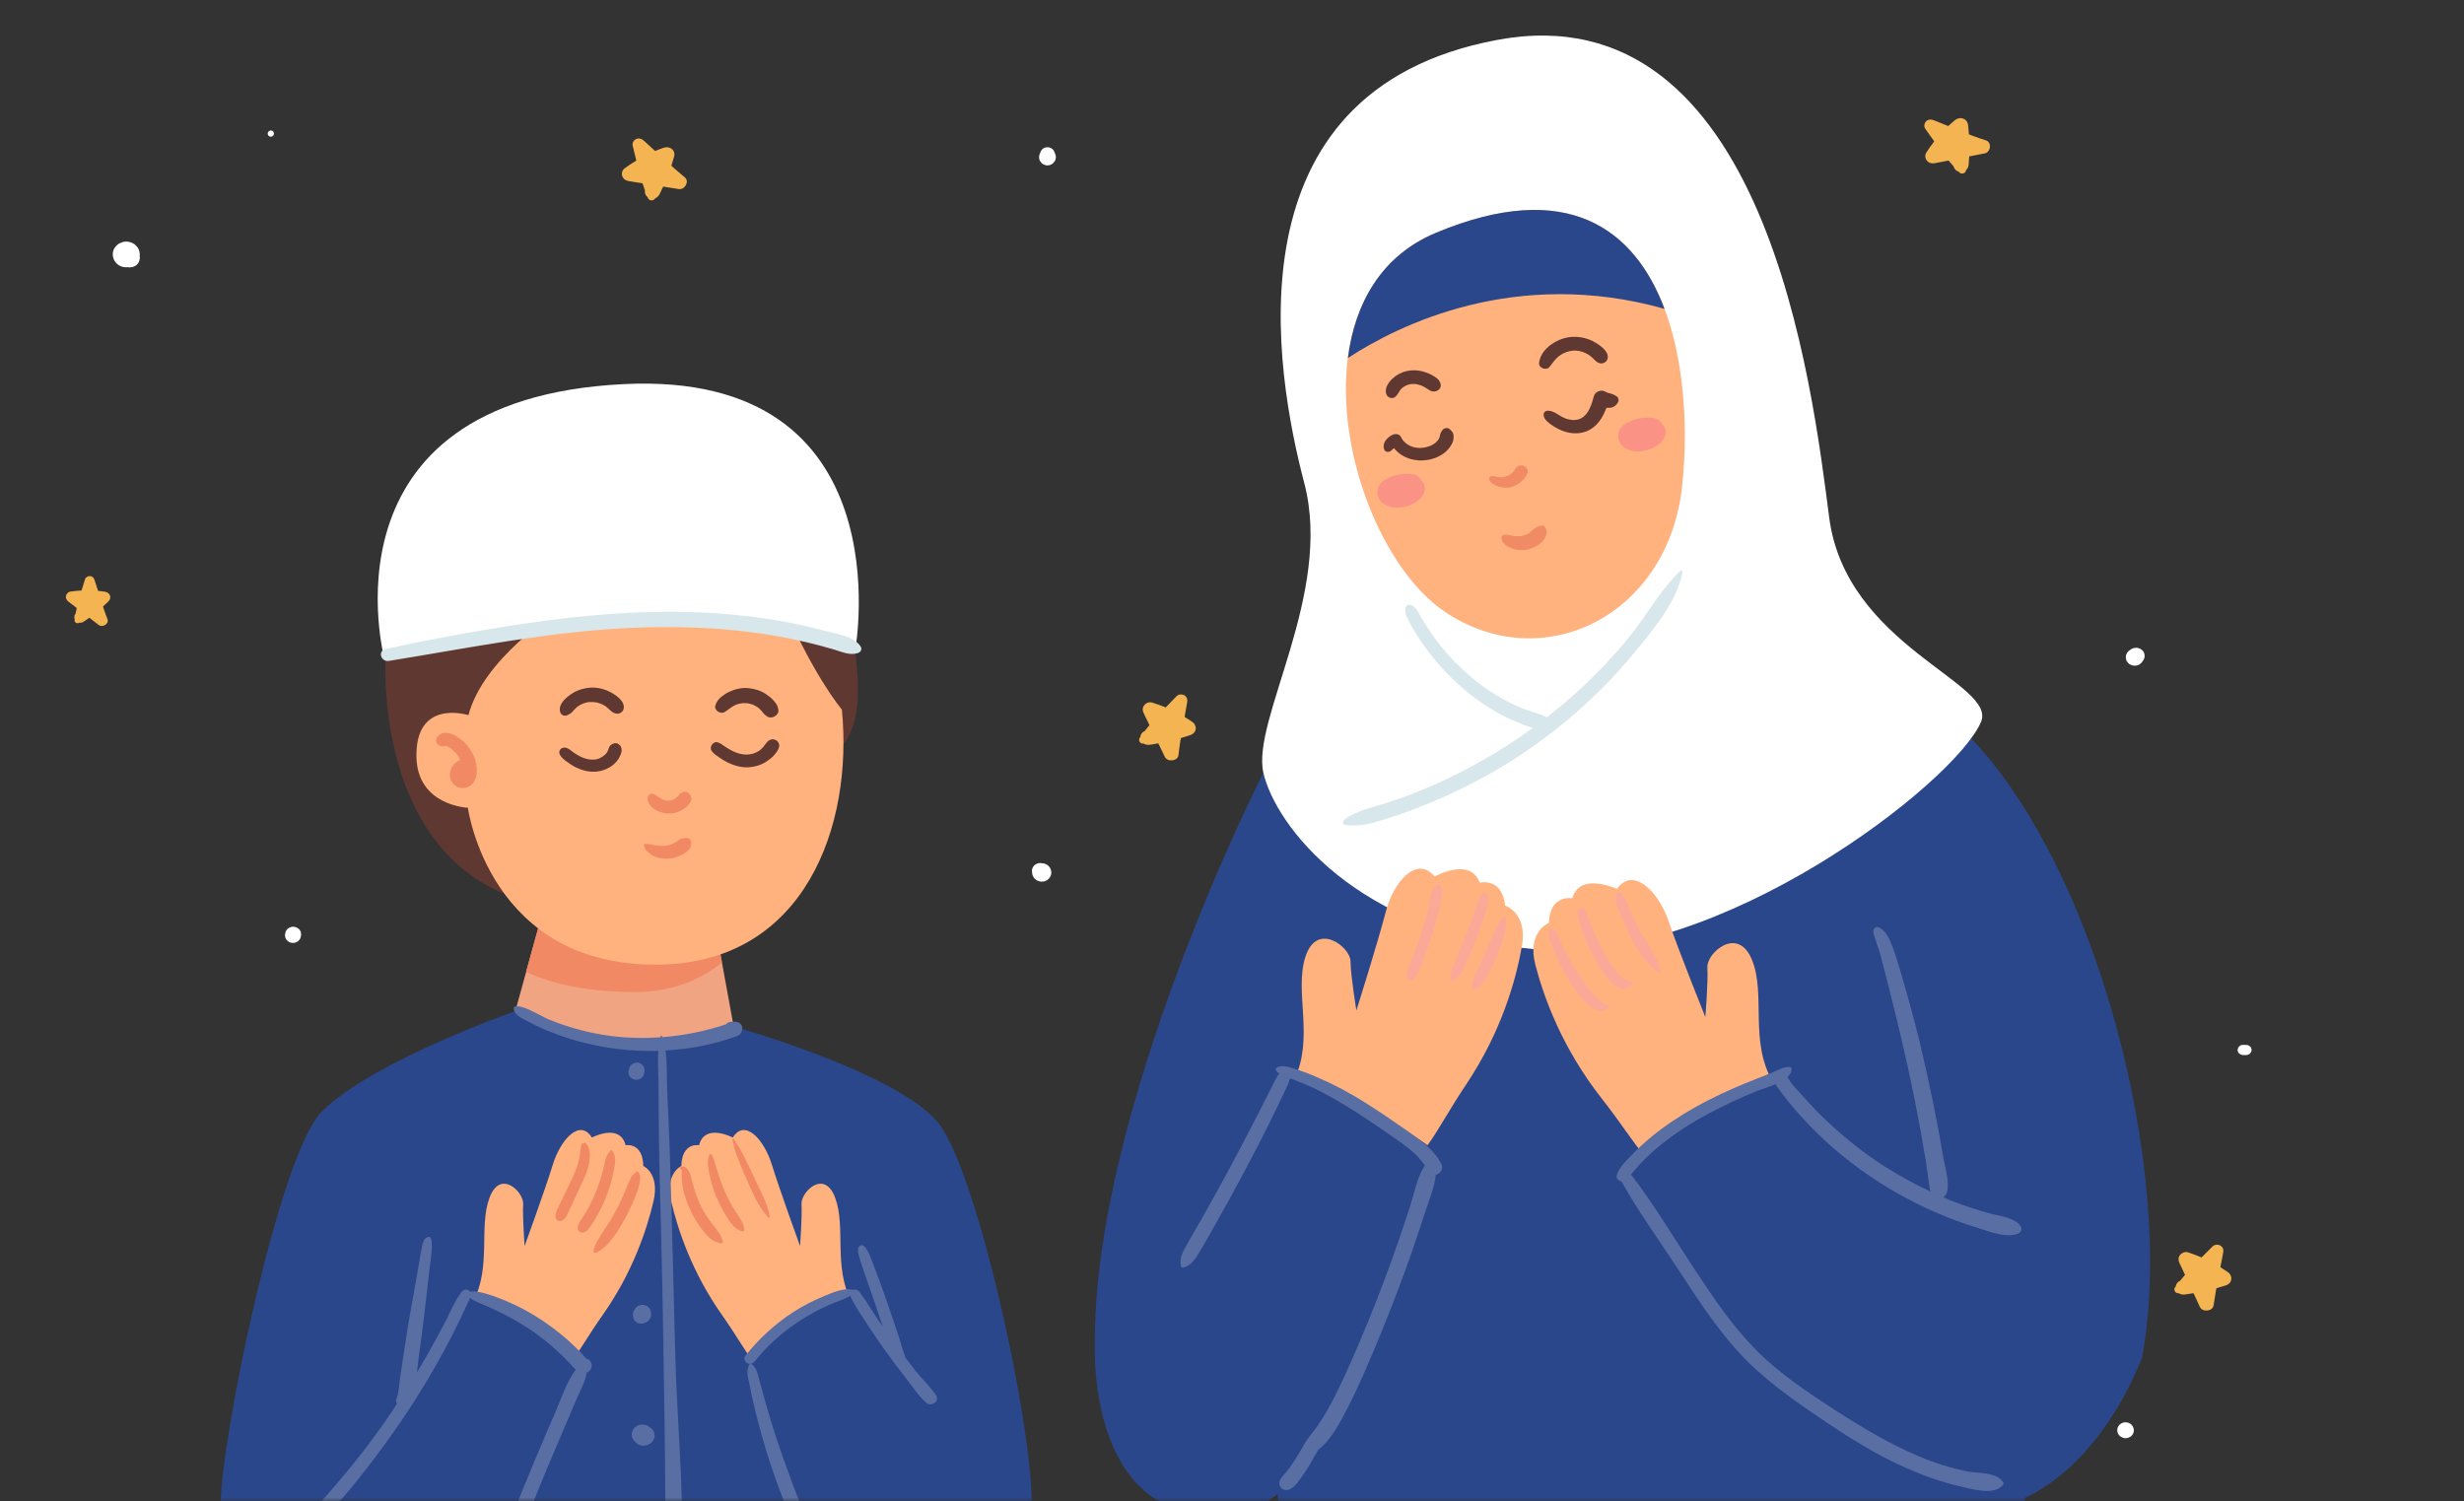 <svg width="348" height="212" viewBox="0 0 348 212" fill="none" xmlns="http://www.w3.org/2000/svg">
<rect x="0" y="0" width="348" height="212" fill="#333333" stroke="none"/>
<mask id="mask0_1_14383" style="mask-type:alpha" maskUnits="userSpaceOnUse" x="0" y="0" width="348" height="212">
<rect width="348" height="212" rx="16" fill="#62A9E2"/>
</mask>
<g mask="url(#mask0_1_14383)">
<path d="M312.928 182.503L313.028 181.951C313.473 181.824 313.918 181.697 314.363 181.548C315.286 181.251 315.408 180.222 314.652 179.68C314.307 179.436 313.951 179.203 313.595 178.98C313.729 178.28 313.862 177.59 313.996 176.89C314.074 176.508 313.951 176.126 313.584 175.924C313.261 175.733 312.772 175.765 312.494 176.041C311.982 176.561 311.459 177.081 310.936 177.601C310.313 177.335 309.679 177.091 309.023 176.879C308.634 176.752 308.155 176.932 307.911 177.229C307.632 177.569 307.621 177.961 307.799 178.354C308.066 178.927 308.333 179.5 308.6 180.063C308.367 180.338 308.133 180.614 307.911 180.89C307.877 180.901 307.855 180.922 307.822 180.933C307.51 181.092 307.321 181.4 307.276 181.718C307.243 181.771 307.21 181.813 307.165 181.867C307.01 182.089 307.099 182.387 307.299 182.546C307.421 182.641 307.566 182.673 307.699 182.652C307.944 182.822 308.255 182.875 308.6 182.832C309.001 182.779 309.401 182.715 309.802 182.652C310.102 183.299 310.402 183.957 310.703 184.604C311.059 185.358 312.483 185.241 312.627 184.392C312.75 183.766 312.816 183.14 312.928 182.503Z" fill="#F5B452"/>
<path d="M95.241 23.788L94.818 23.406C94.951 22.982 95.085 22.557 95.207 22.122C95.452 21.22 94.618 20.562 93.728 20.87C93.327 21.008 92.927 21.157 92.526 21.326C91.992 20.838 91.447 20.35 90.913 19.851C90.624 19.586 90.224 19.469 89.845 19.639C89.5 19.798 89.256 20.201 89.356 20.573C89.534 21.273 89.701 21.974 89.868 22.674C89.289 23.024 88.722 23.396 88.188 23.799C87.865 24.043 87.754 24.52 87.887 24.881C88.032 25.284 88.366 25.507 88.811 25.581C89.456 25.688 90.101 25.783 90.746 25.889C90.858 26.229 90.969 26.558 91.091 26.897C91.091 26.929 91.091 26.961 91.08 26.993C91.047 27.332 91.214 27.651 91.469 27.852C91.492 27.905 91.514 27.959 91.536 28.012C91.647 28.256 91.959 28.362 92.204 28.277C92.359 28.234 92.46 28.139 92.515 28.022C92.793 27.916 93.016 27.693 93.16 27.407C93.338 27.056 93.505 26.706 93.661 26.356C94.395 26.473 95.129 26.59 95.864 26.706C96.72 26.834 97.399 25.635 96.731 25.062C96.242 24.616 95.73 24.234 95.241 23.788Z" fill="#F5B452"/>
<path d="M14.679 86.077L14.545 85.663C14.801 85.43 15.057 85.186 15.313 84.942C15.836 84.422 15.536 83.69 14.824 83.573C14.501 83.52 14.167 83.478 13.845 83.446C13.678 82.926 13.511 82.406 13.344 81.886C13.255 81.599 13.033 81.376 12.71 81.366C12.421 81.345 12.098 81.536 12.009 81.811C11.853 82.342 11.687 82.873 11.52 83.403C10.997 83.424 10.474 83.478 9.951 83.552C9.64 83.594 9.373 83.881 9.317 84.167C9.25 84.496 9.395 84.761 9.662 84.974C10.051 85.271 10.452 85.579 10.841 85.876C10.785 86.141 10.73 86.406 10.674 86.671C10.663 86.693 10.652 86.714 10.63 86.735C10.474 86.947 10.463 87.223 10.552 87.457C10.541 87.499 10.541 87.542 10.53 87.595C10.507 87.796 10.674 87.977 10.874 88.019C10.997 88.04 11.097 88.019 11.186 87.956C11.419 87.987 11.653 87.924 11.864 87.775C12.12 87.605 12.365 87.425 12.621 87.255C13.066 87.595 13.511 87.945 13.956 88.284C14.479 88.677 15.413 88.115 15.191 87.489C15.013 86.99 14.824 86.544 14.679 86.077Z" fill="#F5B452"/>
<path d="M166.682 104.796L166.782 104.244C167.227 104.117 167.672 103.979 168.117 103.819C169.04 103.501 169.14 102.482 168.373 101.952C168.028 101.708 167.672 101.485 167.305 101.262C167.427 100.562 167.55 99.861 167.672 99.161C167.739 98.779 167.616 98.397 167.249 98.195C166.916 98.015 166.426 98.047 166.17 98.333C165.67 98.864 165.147 99.394 164.635 99.915C164.001 99.66 163.367 99.426 162.71 99.225C162.31 99.108 161.843 99.288 161.609 99.596C161.342 99.946 161.331 100.328 161.52 100.721C161.798 101.283 162.076 101.856 162.343 102.419C162.11 102.695 161.887 102.971 161.665 103.257C161.631 103.268 161.609 103.289 161.576 103.299C161.264 103.459 161.075 103.766 161.053 104.095C161.02 104.148 160.986 104.191 160.953 104.244C160.808 104.467 160.886 104.774 161.097 104.923C161.22 105.019 161.364 105.04 161.498 105.019C161.743 105.178 162.065 105.231 162.399 105.188C162.799 105.135 163.2 105.061 163.589 104.987C163.901 105.634 164.212 106.281 164.524 106.918C164.891 107.661 166.315 107.523 166.437 106.674C166.526 106.058 166.571 105.432 166.682 104.796Z" fill="#F5B452"/>
<path d="M278.609 19.183L278.075 18.971C278.041 18.525 278.008 18.079 277.953 17.644C277.841 16.721 276.818 16.392 276.106 16.976C275.783 17.241 275.461 17.517 275.16 17.803C274.471 17.527 273.792 17.252 273.102 16.976C272.735 16.827 272.312 16.848 272.023 17.145C271.767 17.411 271.689 17.878 271.912 18.185C272.335 18.78 272.757 19.374 273.18 19.968C272.768 20.488 272.39 21.04 272.034 21.592C271.823 21.931 271.901 22.409 272.157 22.706C272.446 23.035 272.846 23.13 273.28 23.045C273.925 22.918 274.56 22.791 275.205 22.674C275.427 22.95 275.661 23.226 275.906 23.491C275.917 23.523 275.928 23.555 275.939 23.576C276.028 23.905 276.306 24.149 276.629 24.244C276.673 24.287 276.707 24.329 276.751 24.372C276.94 24.563 277.274 24.552 277.474 24.393C277.597 24.297 277.652 24.17 277.663 24.043C277.886 23.852 278.008 23.565 278.041 23.247C278.075 22.865 278.097 22.483 278.119 22.09C278.854 21.952 279.577 21.814 280.311 21.666C281.156 21.496 281.345 20.138 280.5 19.83C279.855 19.618 279.232 19.427 278.609 19.183Z" fill="#F5B452"/>
<path d="M149.038 21.773C149.005 21.688 148.972 21.603 148.938 21.518L148.838 21.284C148.771 21.168 148.682 21.072 148.571 21.008C148.504 20.945 148.426 20.902 148.337 20.881C148.215 20.817 148.082 20.785 147.937 20.796C147.848 20.807 147.748 20.817 147.659 20.828C147.581 20.86 147.492 20.892 147.414 20.923C147.292 20.987 147.192 21.072 147.125 21.178C147.036 21.274 146.969 21.39 146.936 21.518C146.902 21.603 146.869 21.688 146.836 21.773C146.824 21.794 146.824 21.815 146.813 21.837C146.78 21.911 146.78 21.943 146.769 22.038C146.735 22.187 146.735 22.335 146.791 22.495C146.813 22.601 146.858 22.697 146.913 22.781C146.98 22.866 147.047 22.962 147.125 23.047C147.225 23.153 147.347 23.227 147.492 23.27C147.625 23.334 147.781 23.365 147.937 23.365C148.037 23.355 148.137 23.344 148.237 23.323C148.438 23.27 148.604 23.174 148.749 23.036C148.827 22.951 148.894 22.866 148.96 22.771C149.027 22.675 149.061 22.58 149.083 22.484C149.094 22.389 149.116 22.282 149.127 22.187C149.127 22.017 149.094 21.911 149.038 21.773Z" fill="white"/>
<path d="M19.719 36.14C19.73 36.076 19.741 36.013 19.741 35.949C19.741 35.62 19.652 35.312 19.486 35.026C19.141 34.474 18.507 34.124 17.839 34.124H17.828C17.572 34.113 17.328 34.166 17.094 34.283C16.86 34.357 16.66 34.484 16.482 34.654L16.182 35.015C16.015 35.301 15.926 35.599 15.926 35.928V35.938C15.926 36.575 16.293 37.19 16.871 37.509C17.172 37.678 17.494 37.753 17.839 37.753C17.906 37.753 17.962 37.731 18.028 37.731C18.496 37.827 18.996 37.7 19.341 37.371C19.675 37.052 19.808 36.586 19.719 36.14Z" fill="white"/>
<path d="M38.251 18.429C37.661 18.429 37.661 19.301 38.251 19.301C38.829 19.301 38.829 18.429 38.251 18.429Z" fill="white"/>
<path d="M42.379 131.42C42.312 131.293 42.212 131.197 42.09 131.123C41.979 131.027 41.856 130.963 41.701 130.932C41.6 130.921 41.5 130.91 41.4 130.889C41.2 130.889 41.011 130.942 40.833 131.038C40.755 131.091 40.677 131.155 40.599 131.208C40.455 131.346 40.366 131.505 40.31 131.685C40.299 131.728 40.299 131.77 40.288 131.813C40.243 131.951 40.232 132.1 40.266 132.238C40.277 132.386 40.321 132.514 40.399 132.641C40.466 132.768 40.566 132.864 40.688 132.949C40.8 133.044 40.922 133.108 41.078 133.14C41.178 133.151 41.278 133.161 41.378 133.182C41.578 133.182 41.767 133.129 41.945 133.034C42.023 132.981 42.101 132.917 42.179 132.864C42.324 132.726 42.413 132.567 42.468 132.386L42.49 132.259C42.535 132.121 42.546 131.972 42.513 131.834C42.513 131.675 42.468 131.547 42.379 131.42Z" fill="white"/>
<path d="M148.461 123.07C148.45 122.9 148.405 122.74 148.305 122.602C148.294 122.592 148.294 122.581 148.283 122.56C148.227 122.464 148.161 122.379 148.072 122.294C147.983 122.231 147.894 122.156 147.805 122.093C147.693 122.05 147.593 122.008 147.482 121.965H147.471C147.449 121.965 147.415 121.955 147.393 121.955C147.337 121.944 147.282 121.933 147.226 121.933C147.015 121.88 146.815 121.88 146.603 121.933C146.403 121.986 146.236 122.082 146.08 122.22C145.936 122.358 145.836 122.528 145.78 122.719C145.724 122.921 145.724 123.112 145.78 123.314C145.791 123.367 145.802 123.42 145.802 123.473C145.802 123.494 145.813 123.526 145.813 123.547C145.824 123.611 145.836 123.611 145.88 123.717C145.936 123.877 146.025 124.015 146.158 124.131C146.247 124.195 146.336 124.269 146.425 124.333C146.436 124.344 146.459 124.344 146.47 124.354C146.581 124.397 146.681 124.439 146.792 124.482C146.97 124.535 147.148 124.545 147.326 124.503C147.449 124.503 147.56 124.471 147.66 124.418C147.827 124.365 147.972 124.28 148.083 124.153C148.149 124.068 148.216 123.983 148.294 123.898C148.339 123.802 148.383 123.696 148.428 123.59C148.494 123.409 148.505 123.239 148.461 123.07Z" fill="white"/>
<path d="M302.882 92.498C302.882 92.392 302.849 92.296 302.804 92.201C302.76 92.052 302.671 91.935 302.548 91.829C302.47 91.765 302.381 91.712 302.303 91.648C302.203 91.606 302.114 91.574 302.014 91.532C301.847 91.479 301.692 91.479 301.525 91.51C301.358 91.521 301.213 91.564 301.069 91.648C301.002 91.691 300.924 91.744 300.857 91.787C300.668 91.893 300.512 92.041 300.401 92.222C300.29 92.413 300.234 92.615 300.234 92.827C300.245 92.933 300.268 93.039 300.279 93.146C300.334 93.347 300.446 93.528 300.601 93.677C300.713 93.793 300.846 93.878 301.002 93.921C301.158 93.995 301.313 94.027 301.491 94.027C301.714 94.027 301.936 93.974 302.126 93.868C302.315 93.761 302.47 93.613 302.582 93.432C302.626 93.369 302.682 93.294 302.726 93.231C302.771 93.135 302.804 93.05 302.849 92.954C302.904 92.806 302.915 92.657 302.882 92.498Z" fill="white"/>
<path d="M317.899 147.942C317.855 147.857 317.788 147.793 317.699 147.74C317.621 147.676 317.543 147.634 317.443 147.613C317.232 147.57 316.998 147.581 316.787 147.581C316.72 147.591 316.653 147.602 316.586 147.602C316.486 147.623 316.397 147.666 316.33 147.729C316.275 147.761 316.23 147.804 316.197 147.857C316.13 147.931 316.086 148.006 316.063 148.101C316.052 148.144 316.041 148.186 316.041 148.218C316.03 148.239 316.008 148.271 316.008 148.292C316.008 148.324 316.03 148.345 316.041 148.367H316.03C316.041 148.409 316.052 148.452 316.052 148.484C316.075 148.537 316.108 148.6 316.13 148.653C316.175 148.738 316.241 148.802 316.33 148.855C316.375 148.898 316.431 148.93 316.497 148.951C316.586 148.993 316.686 149.015 316.787 149.015C317.009 149.015 317.232 149.036 317.443 148.983C317.499 148.961 317.565 148.93 317.621 148.908C317.71 148.866 317.777 148.802 317.832 148.717C317.877 148.675 317.91 148.622 317.932 148.558C317.977 148.473 317.999 148.377 317.999 148.282C317.999 148.186 317.966 148.059 317.899 147.942Z" fill="white"/>
<path d="M301.323 201.7C301.279 201.615 301.245 201.519 301.201 201.434C301.145 201.36 301.079 201.286 301.023 201.212C300.912 201.105 300.789 201.02 300.645 200.978C300.556 200.925 300.456 200.904 300.344 200.904C300.189 200.872 300.033 200.872 299.877 200.925C299.788 200.967 299.688 200.999 299.599 201.042C299.521 201.095 299.443 201.158 299.365 201.212C299.254 201.318 299.165 201.434 299.121 201.573C299.065 201.657 299.043 201.753 299.043 201.859C299.009 202.008 299.021 202.156 299.065 202.305C299.11 202.39 299.143 202.486 299.187 202.571C299.243 202.645 299.31 202.719 299.365 202.794C299.454 202.879 299.555 202.942 299.655 202.985C299.666 202.985 299.666 202.995 299.677 202.995L299.688 203.006C299.71 203.017 299.733 203.017 299.755 203.027C299.799 203.048 299.833 203.07 299.888 203.08C299.899 203.08 299.899 203.08 299.911 203.091C299.866 203.07 299.822 203.059 299.777 203.038C299.866 203.08 299.955 203.123 300.055 203.123C300.189 203.155 300.322 203.144 300.456 203.101C300.467 203.101 300.467 203.101 300.478 203.101C300.567 203.07 300.667 203.027 300.756 202.995C300.767 202.995 300.767 202.985 300.778 202.985C300.867 202.932 300.956 202.868 301.034 202.804C301.145 202.698 301.234 202.581 301.279 202.443C301.334 202.358 301.357 202.263 301.357 202.156C301.379 201.997 301.379 201.849 301.323 201.7Z" fill="white"/>
<path d="M72.781 142.817C72.781 142.817 52.602 149.863 45.46 156.993C39.441 163 31.176 203.386 31.176 212.47C31.176 221.553 46.483 223.824 47.162 224.8C47.84 225.777 66.885 237.449 68.587 236.802C70.29 236.155 132.186 236.473 132.531 234.202C132.876 231.931 134.567 220.895 134.567 220.895C134.567 220.895 144.379 223.092 145.591 214.369C146.815 205.647 138.305 165.737 132.52 158.606C126.735 151.465 103.607 144.981 103.607 144.981C103.607 144.981 85.586 142.382 84.896 141.416C84.228 140.45 72.781 142.817 72.781 142.817Z" fill="#2B478B"/>
<path d="M76.742 128.438L72.781 142.806C72.781 142.806 87.966 153.089 103.618 144.982L100.893 130.062L76.742 128.438Z" fill="#F0A482"/>
<path d="M120.806 91.691C120.962 95.033 122.319 101.846 118.581 105.74C114.843 109.635 109.403 95.362 108.38 92.434C107.357 89.505 105.654 81.408 108.035 80.751C110.416 80.103 120.806 91.691 120.806 91.691Z" fill="#5F3831"/>
<path d="M65.793 191.565C65.793 191.565 64.292 188.658 66.85 183.787C69.409 178.906 67.596 173.335 69.131 169.186C70.666 165.037 74.003 168.379 73.892 170.088C73.781 171.807 74.092 175.998 74.092 175.998C74.092 175.998 76.985 168.04 78.075 164.496C79.165 160.951 81.891 157.938 83.593 160.665C83.593 160.665 87.564 158.574 88.354 161.758C88.354 161.758 90.768 161.259 90.857 164.687C90.857 164.687 93.215 165.716 92.292 169.685C91.358 173.653 89.366 179.691 85.161 185.665C80.967 191.64 80.278 194.473 75.405 196.606C70.544 198.76 66.505 193.868 65.793 191.565Z" fill="#FFB27D"/>
<path d="M54.48 92.646C54.48 92.646 52.522 120.065 73.036 126.942C93.46 133.786 96.575 93.155 94.918 92.327C93.271 91.51 88.532 80.411 86.107 80.007C83.693 79.594 72.824 77.631 70.243 79.318C67.662 80.994 54.48 92.646 54.48 92.646Z" fill="#5F3831"/>
<path d="M63.97 183.596C66.328 179.808 79.8 189.751 82.181 193.327C84.561 196.892 73.003 216.683 61.089 225.766C49.186 234.849 28.783 229.013 31.164 212.459C31.164 212.47 55.382 197.391 63.97 183.596Z" fill="#2B478B"/>
<path d="M121.295 191.565C121.295 191.565 122.797 188.658 120.238 183.787C117.679 178.917 119.493 173.335 117.958 169.186C116.422 165.037 113.085 168.379 113.196 170.088C113.308 171.807 112.996 175.998 112.996 175.998C112.996 175.998 110.104 168.04 109.013 164.496C107.923 160.951 105.198 157.938 103.496 160.665C103.496 160.665 99.524 158.574 98.734 161.758C98.734 161.758 96.32 161.259 96.231 164.687C96.231 164.687 93.873 165.716 94.796 169.685C95.731 173.653 97.722 179.691 101.927 185.665C106.121 191.64 106.811 194.473 111.683 196.606C116.534 198.76 120.572 193.868 121.295 191.565Z" fill="#FFB27D"/>
<path d="M122.007 183.161C120.494 179.214 108.568 188.085 106.276 191.459C103.985 194.834 111.305 215.399 120.004 225.342C128.703 235.284 145.813 231.019 145.579 214.38C145.59 214.38 127.535 197.529 122.007 183.161Z" fill="#2B478B"/>
<path d="M89.768 140.121C94.596 140.111 98.712 138.562 101.96 135.941L100.903 130.157L100.67 130.041L76.741 128.438L74.305 137.256C78.844 139.464 84.951 140.132 89.768 140.121Z" fill="#F08964"/>
<path d="M78.597 86.502C78.597 86.502 68.274 92.985 66.16 101.008C66.16 101.008 58.584 98.578 58.818 107.014C59.007 113.805 66.082 114.091 66.082 114.091C66.082 114.091 69.108 136.789 93.393 136.238C113.65 135.781 120.514 116.702 118.901 100.222C118.901 100.222 114.485 95.033 109.723 83.35C106.965 76.591 90.133 80.103 88.164 80.188C86.206 80.273 78.597 86.502 78.597 86.502Z" fill="#FFB27D"/>
<path d="M54.313 93.134C54.313 93.134 89.01 81.886 120.804 91.691C120.804 91.691 127.89 52.259 88.053 54.254C44.39 56.429 54.313 93.134 54.313 93.134Z" fill="white"/>
<path d="M67.151 107.501C66.873 106.451 66.25 105.453 65.427 104.711C64.493 103.883 62.691 102.779 61.723 104.159C61.189 104.912 62.212 105.697 62.935 105.315C63.102 105.4 63.425 105.538 63.48 105.57C63.569 105.623 63.658 105.676 63.736 105.74C63.758 105.761 63.914 105.878 63.925 105.899C64.081 106.037 64.226 106.175 64.37 106.334C64.404 106.377 64.437 106.419 64.47 106.451C64.482 106.462 64.482 106.462 64.493 106.483C64.559 106.578 64.626 106.674 64.693 106.769C64.815 106.95 64.915 107.141 65.004 107.332C63.992 107.809 63.313 108.764 63.603 109.91C63.758 110.494 64.204 111.035 64.815 111.226C65.449 111.428 66.161 111.237 66.618 110.791C67.496 109.932 67.441 108.563 67.151 107.501Z" fill="#F08964"/>
<path d="M82.772 161.525C82.572 161.302 82.216 161.451 82.138 161.684C81.993 162.087 81.982 162.533 81.926 162.957C81.86 163.414 81.771 163.849 81.648 164.294C81.403 165.133 81.059 165.939 80.669 166.735C80.269 167.584 79.857 168.433 79.446 169.282C79.245 169.706 79.034 170.131 78.834 170.555C78.6 171.043 78.367 171.468 78.478 172.019C78.556 172.412 79.079 172.571 79.412 172.38C79.902 172.104 80.08 171.616 80.302 171.139L80.992 169.664C81.426 168.73 81.871 167.807 82.293 166.873C82.683 165.992 83.072 165.09 83.228 164.135C83.35 163.265 83.417 162.225 82.772 161.525Z" fill="#F08964"/>
<path d="M86.408 162.459C86.386 162.427 86.342 162.437 86.308 162.459C85.507 163.116 85.429 164.209 85.196 165.143C84.951 166.13 84.639 167.106 84.272 168.061C83.916 169.016 83.472 169.94 82.971 170.831C82.715 171.277 82.448 171.712 82.17 172.147C81.914 172.55 81.536 173.006 81.591 173.494C81.647 173.887 81.947 174.163 82.381 174.067C82.926 173.951 83.249 173.441 83.538 173.017C83.839 172.561 84.117 172.094 84.384 171.616C84.929 170.629 85.396 169.6 85.796 168.56C86.186 167.541 86.464 166.491 86.664 165.43C86.876 164.453 87.131 163.286 86.408 162.459Z" fill="#F08964"/>
<path d="M90.402 166.088C90.346 165.854 90.191 165.674 90.09 165.461C90.079 165.43 90.035 165.419 90.013 165.44C89.59 165.737 89.323 165.886 89.089 166.363C88.844 166.862 88.622 167.361 88.433 167.87C88.021 168.931 87.543 169.961 87.009 170.958C86.486 171.934 85.896 172.879 85.285 173.813C84.717 174.683 83.983 175.702 83.827 176.731C83.805 176.858 83.905 177.007 84.061 176.954C85.084 176.614 85.941 175.67 86.542 174.853C87.265 173.876 87.888 172.836 88.455 171.765C89 170.725 89.478 169.653 89.901 168.549C90.113 167.998 90.279 167.446 90.38 166.873C90.391 166.618 90.457 166.353 90.402 166.088Z" fill="#F08964"/>
<path d="M102.082 175.266C101.871 174.725 101.682 174.279 101.304 173.802C100.937 173.335 100.57 172.868 100.225 172.391C99.557 171.457 98.979 170.449 98.556 169.388C98.122 168.305 97.855 167.202 97.555 166.087C97.388 165.451 96.865 164.368 96.008 164.888C95.931 164.931 95.964 165.058 96.053 165.058C96.398 165.058 96.275 165.971 96.275 166.172C96.264 166.703 96.353 167.244 96.454 167.764C96.654 168.857 97.032 169.886 97.499 170.905C97.944 171.881 98.5 172.804 99.157 173.664C99.49 174.099 99.858 174.523 100.269 174.884C100.714 175.277 101.148 175.436 101.715 175.606C101.916 175.68 102.16 175.468 102.082 175.266Z" fill="#F08964"/>
<path d="M103.963 171.234C103.407 170.385 102.907 169.483 102.495 168.56C102.094 167.658 101.727 166.735 101.438 165.801C101.293 165.345 101.16 164.899 101.026 164.443C100.893 163.997 100.771 163.456 100.481 163.084C100.415 162.999 100.248 162.968 100.192 163.084C99.803 163.912 100.048 165.079 100.226 165.939C100.437 166.989 100.737 168.019 101.16 169.005C101.572 169.971 102.039 170.905 102.595 171.796C103.129 172.656 103.752 173.611 104.82 173.908C104.953 173.95 105.12 173.844 105.109 173.696C105.042 172.762 104.464 171.998 103.963 171.234Z" fill="#F08964"/>
<path d="M106.499 166.279C106.076 165.377 105.642 164.464 105.197 163.573C104.975 163.127 104.752 162.681 104.508 162.246C104.252 161.779 103.907 161.355 103.662 160.888C103.607 160.771 103.395 160.856 103.44 160.973C103.607 161.471 103.662 162.013 103.829 162.511C103.996 163.01 104.174 163.52 104.374 164.018C104.73 164.92 105.108 165.822 105.509 166.703C106.332 168.528 107.089 170.449 108.49 171.956C108.59 172.062 108.724 171.945 108.713 171.839C108.368 169.865 107.333 168.082 106.499 166.279Z" fill="#F08964"/>
<path d="M103.807 144.313C103.64 144.313 103.474 144.313 103.296 144.313C102.94 144.313 102.695 144.461 102.539 144.674C99.613 145.65 96.599 146.255 93.539 146.488C93.528 146.446 93.517 146.393 93.506 146.35C93.473 146.255 93.328 146.255 93.306 146.35C93.295 146.403 93.284 146.456 93.272 146.509C90.914 146.669 88.544 146.615 86.175 146.308C83.272 145.926 80.412 145.151 77.709 144.069C76.397 143.538 75.084 142.626 73.738 142.233C73.593 142.19 72.592 141.968 72.57 142.339C72.492 143.358 73.805 143.856 74.583 144.281C75.807 144.96 77.131 145.512 78.444 146.011C81.158 147.051 84.039 147.73 86.943 148.122C88.945 148.388 90.959 148.483 92.983 148.419C92.872 149.926 92.994 151.486 93.005 152.972C93.017 155.434 93.028 157.885 93.061 160.347C93.117 165.09 93.261 169.833 93.384 174.566C93.617 184.137 93.762 193.709 93.895 203.281C93.973 208.714 93.884 214.189 94.274 219.612C94.363 220.864 96.309 220.896 96.343 219.612C96.554 210.051 95.609 200.458 95.353 190.897C95.097 181.325 94.908 171.754 94.574 162.182C94.485 159.551 94.363 156.909 94.24 154.277C94.151 152.377 94.251 150.319 93.984 148.366C97.444 148.175 100.882 147.507 104.119 146.318C105.153 145.926 105.087 144.302 103.807 144.313Z" fill="#596FA4"/>
<path d="M82.794 191.884C82.783 191.863 82.772 191.852 82.739 191.82C82.65 191.725 82.572 191.629 82.483 191.534C82.372 191.407 82.249 191.279 82.138 191.162C81.815 190.823 81.493 190.483 81.159 190.165C80.514 189.539 79.846 188.945 79.145 188.382C77.777 187.279 76.331 186.271 74.796 185.39C73.272 184.509 71.67 183.777 70.001 183.161C69.69 183.045 67.22 182.153 66.419 182.461C66.163 182.09 65.562 181.973 65.184 182.472C64.216 183.745 63.627 185.284 62.893 186.684C62.125 188.149 61.335 189.613 60.523 191.056C60 191.99 59.433 192.903 58.888 193.826C58.966 193.062 59.055 192.298 59.155 191.555C59.455 189.38 59.755 187.204 60 185.018C60.245 182.843 60.49 180.668 60.746 178.482C60.779 178.227 61.447 174.333 60.445 174.715C59.8 174.959 59.755 175.436 59.611 176.052C59.377 177.081 59.244 178.142 59.055 179.182C58.688 181.273 58.321 183.352 57.942 185.443C57.564 187.533 57.264 189.634 56.941 191.725C56.785 192.775 56.63 193.826 56.474 194.876C56.34 195.757 56.329 196.733 55.995 197.572C55.895 197.826 55.94 198.07 56.073 198.261C55.84 198.612 55.628 198.962 55.395 199.312C53.526 202.071 51.546 204.756 49.432 207.334C48.42 208.565 47.385 209.775 46.35 210.974C45.772 211.632 45.194 212.29 44.604 212.948C44.215 213.372 43.792 214.168 43.347 214.486H43.358C43.269 214.529 43.191 214.603 43.169 214.709C42.958 215.505 43.981 215.707 44.559 215.473C45.36 215.165 45.939 214.317 46.473 213.722C47.118 213.011 47.752 212.3 48.375 211.579C50.823 208.756 53.092 205.764 55.25 202.74C59.6 196.617 63.36 190.123 66.397 183.31C66.664 183.586 67.087 183.766 67.409 183.904C68.232 184.265 69.067 184.615 69.89 184.997C71.492 185.74 73.049 186.6 74.518 187.555C75.964 188.488 77.31 189.539 78.567 190.685C79.234 191.29 79.869 191.905 80.481 192.553C80.759 192.85 81.014 193.179 81.315 193.444C79.969 195.269 79.19 197.752 78.3 199.779C77.366 201.912 76.465 204.045 75.563 206.188C73.739 210.539 72.015 214.953 70.135 219.261C70.012 219.548 70.213 220.004 70.502 220.132C70.546 220.153 70.602 220.174 70.646 220.195C71.103 220.386 71.47 220.333 71.859 220.047C72.582 219.495 72.771 218.519 73.094 217.712C73.539 216.587 73.973 215.473 74.429 214.359C75.352 212.046 76.298 209.732 77.254 207.43C78.178 205.201 79.134 202.994 80.08 200.776C80.558 199.673 81.014 198.559 81.493 197.455C81.993 196.288 82.672 195.11 82.861 193.858C83.829 193.529 83.796 192.107 82.794 191.884Z" fill="#596FA4"/>
<path d="M90.968 150.839C90.935 150.701 90.868 150.585 90.779 150.489C90.701 150.372 90.601 150.287 90.479 150.224C90.323 150.149 90.167 150.075 90 150.085C89.934 150.085 89.856 150.085 89.789 150.107C89.689 150.107 89.6 150.128 89.511 150.181C89.377 150.224 89.266 150.298 89.166 150.393C89.11 150.468 89.055 150.531 88.999 150.606C88.977 150.638 88.955 150.669 88.944 150.701L88.932 150.723C88.899 150.808 88.855 150.892 88.821 150.977C88.821 150.999 88.81 151.02 88.81 151.041C88.799 151.084 88.799 151.126 88.788 151.169C88.743 151.307 88.732 151.455 88.766 151.593C88.777 151.731 88.821 151.869 88.899 151.986C88.966 152.113 89.066 152.209 89.188 152.283C89.299 152.379 89.422 152.443 89.567 152.474C89.667 152.485 89.767 152.496 89.867 152.517C90.067 152.517 90.256 152.464 90.434 152.368C90.679 152.22 90.879 152.007 90.946 151.731C90.99 151.561 91.046 151.381 91.024 151.211C91.002 151.084 91.002 150.967 90.968 150.839Z" fill="#596FA4"/>
<path d="M91.904 185.156C91.86 185.061 91.826 184.965 91.782 184.88C91.704 184.742 91.604 184.636 91.471 184.551C91.393 184.477 91.304 184.424 91.204 184.403C91.059 184.328 90.903 184.296 90.725 184.296C90.614 184.307 90.503 184.328 90.403 184.339C90.302 184.381 90.202 184.413 90.113 184.456C89.969 184.53 89.857 184.626 89.768 184.753C89.724 184.806 89.713 184.87 89.679 184.923C89.657 184.944 89.646 184.965 89.624 184.987C89.635 184.965 89.646 184.944 89.657 184.912C89.635 184.965 89.602 185.008 89.568 185.05C89.568 185.04 89.579 185.04 89.579 185.029C89.513 185.114 89.468 185.21 89.424 185.358C89.379 185.517 89.379 185.677 89.401 185.836C89.401 185.847 89.401 185.847 89.401 185.857C89.401 185.868 89.412 185.868 89.412 185.878C89.424 185.931 89.424 185.974 89.435 186.027C89.435 186.048 89.446 186.059 89.446 186.08C89.435 186.038 89.435 185.985 89.424 185.942C89.435 186.059 89.446 186.176 89.501 186.282C89.546 186.42 89.624 186.537 89.735 186.632C89.813 186.685 89.891 186.749 89.969 186.802C90.147 186.898 90.347 186.951 90.547 186.951C90.658 186.94 90.825 186.93 90.948 186.887C91.07 186.845 91.181 186.802 91.293 186.749C91.304 186.749 91.304 186.738 91.315 186.738C91.404 186.675 91.493 186.611 91.582 186.547C91.737 186.388 91.849 186.208 91.915 186.006C91.938 185.91 91.96 185.751 91.96 185.655C91.96 185.645 91.96 185.634 91.96 185.624C91.96 185.602 91.96 185.581 91.96 185.56C91.96 185.443 91.938 185.294 91.904 185.156Z" fill="#596FA4"/>
<path d="M92.314 202.209C92.258 202.029 92.147 201.88 92.002 201.753C91.824 201.625 91.668 201.509 91.49 201.392C91.323 201.286 91.134 201.233 90.934 201.222C90.734 201.18 90.534 201.19 90.333 201.243C90.144 201.286 89.966 201.371 89.822 201.498C89.655 201.594 89.532 201.732 89.432 201.902C89.377 202.018 89.332 202.125 89.277 202.241C89.21 202.496 89.21 202.751 89.277 202.995C89.332 203.112 89.377 203.218 89.432 203.335C89.544 203.515 89.699 203.664 89.877 203.781C89.922 203.823 89.944 203.876 90 203.908C90.089 203.993 90.189 204.046 90.311 204.078C90.422 204.142 90.545 204.174 90.667 204.174C90.756 204.195 90.834 204.184 90.923 204.174H90.934C90.945 204.174 90.945 204.174 90.956 204.174C90.99 204.174 91.023 204.184 91.056 204.174C91.09 204.174 91.123 204.163 91.157 204.153C91.201 204.142 91.246 204.142 91.29 204.131C91.335 204.121 91.39 204.099 91.435 204.078C91.468 204.068 91.501 204.057 91.524 204.046C91.568 204.036 91.591 204.004 91.624 203.983C91.635 203.983 91.646 203.972 91.657 203.972C91.724 203.94 91.802 203.919 91.858 203.866C92.024 203.77 92.147 203.632 92.247 203.462C92.302 203.346 92.347 203.239 92.403 203.123C92.425 202.995 92.436 202.868 92.458 202.74C92.458 202.56 92.414 202.379 92.314 202.209Z" fill="#596FA4"/>
<path d="M132.206 197.105C131.427 195.884 130.281 194.813 129.358 193.688C128.824 193.03 128.335 192.351 127.823 191.682C127.823 191.566 127.801 191.459 127.756 191.343C127.445 190.674 127.3 189.889 127.066 189.189C126.811 188.414 126.555 187.639 126.299 186.875C125.809 185.432 125.309 183.989 124.808 182.546C124.296 181.103 123.762 179.67 123.206 178.248C123.05 177.845 122.216 175.319 121.426 175.988C120.97 176.37 121.226 176.996 121.348 177.484C121.549 178.269 121.827 179.033 122.094 179.808C122.617 181.347 123.162 182.885 123.696 184.424C124.029 185.39 124.341 186.366 124.664 187.342C124.419 186.992 124.163 186.642 123.918 186.281C123.05 185.008 122.294 183.639 121.348 182.429C121.115 182.121 120.781 182.079 120.514 182.174C120.203 182.153 119.902 182.058 119.58 182.09C119.224 182.121 118.834 182.185 118.489 182.281C117.755 182.482 117.032 182.79 116.331 183.087C114.852 183.702 113.417 184.424 112.093 185.284C109.467 186.981 107.176 189.082 105.262 191.502C105.062 191.746 105.14 192.223 105.385 192.414C105.374 192.404 105.618 192.584 105.541 192.531C105.919 192.775 106.375 192.563 106.62 192.255C108.411 189.995 110.613 188.043 113.083 186.472C114.296 185.697 115.553 184.997 116.865 184.403C117.522 184.106 118.189 183.862 118.857 183.607C119.19 183.48 119.546 183.32 119.858 183.151C119.947 183.108 120.013 183.045 120.08 182.981C120.091 183.023 120.091 183.055 120.114 183.098C120.737 184.477 121.671 185.782 122.494 187.056C123.329 188.35 124.207 189.624 125.109 190.876C125.987 192.096 126.888 193.285 127.812 194.473C128.746 195.662 129.647 197.094 130.804 198.102C131.372 198.771 132.773 197.985 132.206 197.105Z" fill="#596FA4"/>
<path d="M116.178 219.993C116.1 218.847 115.422 217.839 114.943 216.799C114.354 215.515 113.786 214.221 113.252 212.926C112.296 210.623 111.45 208.289 110.616 205.944C109.793 203.598 109.014 201.243 108.335 198.855C107.968 197.582 107.623 196.308 107.267 195.035C107.023 194.154 106.911 193.199 106.121 192.637C106.032 192.573 105.899 192.626 105.843 192.7C105.332 193.518 105.665 194.515 105.832 195.406C106.066 196.712 106.355 197.996 106.678 199.28C107.29 201.763 107.979 204.235 108.78 206.676C109.581 209.116 110.505 211.515 111.483 213.892C111.962 215.038 112.462 216.184 112.974 217.319C113.464 218.401 113.842 219.717 114.743 220.556C115.355 221.118 116.122 220.577 116.133 219.972C116.156 219.983 116.167 219.993 116.178 219.993Z" fill="#596FA4"/>
<path d="M121.561 91.33C120.638 89.834 118.101 89.537 116.466 89.091C114.352 88.518 112.194 88.051 110.036 87.68C105.753 86.937 101.415 86.544 97.065 86.438C88.032 86.215 79.021 87.234 70.133 88.688C64.882 89.547 59.631 90.513 54.447 91.68C53.301 91.935 53.802 93.527 54.925 93.346C66.406 91.5 77.731 89.155 89.411 88.666C94.851 88.444 100.302 88.582 105.709 89.24C108.468 89.579 111.204 90.067 113.896 90.704C115.209 91.012 116.522 91.362 117.812 91.744C118.914 92.073 120.026 92.614 121.172 92.232C121.561 92.115 121.784 91.691 121.561 91.33Z" fill="#D8E7EB"/>
<path d="M86.197 97.75C85.34 97.305 84.328 97.05 83.349 97.124C82.403 97.198 81.48 97.485 80.701 98.016C79.889 98.567 78.933 99.374 79.077 100.403C79.144 100.912 79.633 101.262 80.167 100.997C80.201 100.976 80.223 100.976 80.234 100.965C80.19 100.987 80.123 101.018 80.312 100.923C80.445 100.849 80.568 100.785 80.69 100.679C80.857 100.541 80.968 100.382 81.046 100.297C81.168 100.169 81.291 100.042 81.424 99.925C81.591 99.777 81.547 99.819 81.736 99.692C81.869 99.607 82.014 99.522 82.159 99.459C82.225 99.427 82.303 99.395 82.37 99.363C82.392 99.352 82.481 99.331 82.504 99.321C82.67 99.268 82.848 99.215 83.026 99.183C83.049 99.183 83.149 99.161 83.171 99.161C83.249 99.151 83.316 99.151 83.393 99.151C84.039 99.13 84.628 99.257 85.162 99.533C85.529 99.734 85.641 99.809 85.919 100.074C86.308 100.445 86.575 100.753 87.176 100.806C87.576 100.838 87.966 100.509 88.066 100.159C88.366 99.108 87.031 98.175 86.197 97.75Z" fill="#5F3831"/>
<path d="M109.19 98.864C108.89 98.546 108.534 98.27 108.167 98.026C107.422 97.527 106.532 97.262 105.63 97.187C104.718 97.102 103.795 97.336 102.972 97.718C102.582 97.898 102.226 98.142 101.893 98.408C101.47 98.737 101.225 99.097 101.047 99.586C100.791 100.286 101.726 100.955 102.371 100.551C103.005 100.159 103.283 99.83 103.928 99.543C103.962 99.533 104.04 99.501 104.051 99.501C104.118 99.48 104.184 99.458 104.262 99.437C104.407 99.395 104.551 99.373 104.685 99.342C104.718 99.331 104.796 99.32 104.818 99.32C104.907 99.31 104.996 99.31 105.085 99.31C105.252 99.31 105.408 99.31 105.575 99.331C105.586 99.331 105.575 99.331 105.586 99.331C105.597 99.331 105.586 99.331 105.597 99.331C105.686 99.352 105.775 99.363 105.853 99.384C106.009 99.416 106.153 99.469 106.309 99.522C106.32 99.522 106.32 99.522 106.331 99.522C106.409 99.554 106.487 99.596 106.565 99.639C106.71 99.713 106.843 99.787 106.977 99.872C106.988 99.883 107.043 99.915 107.077 99.947C107.121 99.978 107.188 100.042 107.199 100.053C107.321 100.159 107.433 100.265 107.533 100.382C107.544 100.392 107.577 100.435 107.611 100.466C107.644 100.509 107.7 100.594 107.711 100.604C107.889 100.848 108.078 101.018 108.334 101.188C108.968 101.623 110.002 101.05 109.936 100.318C109.88 99.702 109.602 99.299 109.19 98.864Z" fill="#5F3831"/>
<path d="M86.641 105.009C86.653 105.009 86.653 104.997 86.664 104.997C86.664 105.009 86.653 105.009 86.641 105.009Z" fill="#5F3831"/>
<path d="M86.297 105.21C86.419 105.146 86.531 105.082 86.653 105.019C86.553 105.051 86.453 105.104 86.364 105.168C86.33 105.178 86.319 105.189 86.297 105.21Z" fill="#5F3831"/>
<path d="M87.721 105.528C87.688 105.422 87.621 105.326 87.532 105.241C87.309 105.082 87.276 105.061 87.443 105.167C87.22 104.944 86.92 104.923 86.653 105.019C86.33 105.135 86.108 105.316 85.985 105.634C85.93 105.772 85.907 105.91 85.852 106.037C85.841 106.059 85.807 106.122 85.796 106.143C85.763 106.207 85.718 106.281 85.674 106.345C85.618 106.419 85.585 106.462 85.44 106.589C85.218 106.801 85.062 106.908 84.74 107.067C84.628 107.12 84.706 107.088 84.639 107.12C84.561 107.152 84.484 107.173 84.395 107.194C84.317 107.215 84.228 107.236 84.15 107.258C84.139 107.258 84.039 107.279 84.016 107.279C83.36 107.343 82.693 107.194 82.092 106.918C81.736 106.748 81.402 106.557 81.079 106.334C80.746 106.101 80.457 105.815 80.067 105.655C79.411 105.379 78.743 105.952 79.077 106.6C79.311 107.035 79.711 107.332 80.112 107.618C80.512 107.916 80.924 108.192 81.38 108.404C82.303 108.839 83.327 109.104 84.361 108.966C85.273 108.849 86.163 108.457 86.82 107.831C87.142 107.512 87.409 107.152 87.587 106.738C87.699 106.494 87.788 106.26 87.799 105.995C87.799 105.836 87.788 105.677 87.721 105.528Z" fill="#5F3831"/>
<path d="M109.48 104.488C109.002 104.308 108.601 104.488 108.301 104.859C107.922 105.326 107.667 105.761 107.133 106.09C106.61 106.409 106.042 106.578 105.453 106.578C104.785 106.578 104.129 106.398 103.539 106.112C103.195 105.942 102.861 105.751 102.538 105.549C102.171 105.305 101.848 105.029 101.437 104.87C100.747 104.605 100.135 105.485 100.491 106.037C100.758 106.451 101.226 106.738 101.626 107.013C102.015 107.279 102.427 107.533 102.85 107.735C103.74 108.149 104.719 108.425 105.709 108.372C106.576 108.329 107.455 108.064 108.178 107.608C108.935 107.13 109.736 106.409 110.014 105.56C110.159 105.125 109.892 104.647 109.48 104.488Z" fill="#5F3831"/>
<path d="M96.465 111.884C96.287 111.948 96.12 112.001 95.986 112.139C95.919 112.213 95.864 112.309 95.797 112.383C95.786 112.394 95.775 112.405 95.775 112.415C95.73 112.458 95.697 112.5 95.653 112.543C95.575 112.617 95.486 112.691 95.397 112.755C95.386 112.755 95.397 112.755 95.386 112.765C95.33 112.797 95.263 112.84 95.208 112.872C95.163 112.893 95.13 112.914 95.085 112.935C95.052 112.946 95.018 112.967 94.985 112.978C94.974 112.978 94.985 112.978 94.974 112.978C94.885 113.01 94.785 113.031 94.718 113.052C94.662 113.063 94.618 113.073 94.562 113.084C94.551 113.084 94.562 113.084 94.551 113.084C94.418 113.084 94.295 113.084 94.162 113.084C94.106 113.073 94.051 113.063 93.995 113.052C93.939 113.041 93.884 113.02 93.828 113.01C93.828 113.01 93.806 112.999 93.772 112.988C93.761 112.978 93.672 112.946 93.65 112.935C93.583 112.903 93.528 112.872 93.461 112.84C93.361 112.787 93.261 112.723 93.161 112.659C93.15 112.649 93.105 112.627 93.072 112.606C93.038 112.585 93.005 112.553 92.994 112.553C92.871 112.458 92.738 112.373 92.604 112.288C92.371 112.139 91.904 112.001 91.681 112.256C91.147 112.85 91.67 113.657 92.182 114.103C92.727 114.57 93.472 114.814 94.195 114.888C94.885 114.952 95.586 114.782 96.186 114.485C96.476 114.336 96.754 114.145 96.987 113.922C97.31 113.625 97.677 113.211 97.644 112.765C97.599 112.224 97.065 111.651 96.465 111.884Z" fill="#F08964"/>
<path d="M96.629 118.39C96.416 118.401 96.797 118.356 96.629 118.39V118.39Z" fill="#F08964"/>
<path d="M97.565 118.75C97.52 118.527 97.265 118.357 97.031 118.368C96.909 118.368 96.797 118.368 96.675 118.378C96.653 118.378 96.642 118.378 96.619 118.378C96.597 118.378 96.564 118.389 96.519 118.389C96.352 118.41 96.219 118.442 96.063 118.516C95.907 118.601 95.763 118.718 95.618 118.824C95.585 118.845 95.585 118.845 95.574 118.856C95.574 118.856 95.574 118.856 95.563 118.856C95.507 118.888 95.462 118.92 95.407 118.962C95.284 119.037 95.162 119.1 95.04 119.164C95.006 119.185 94.962 119.196 94.928 119.217C94.917 119.217 94.828 119.26 94.806 119.26C94.539 119.355 94.261 119.408 93.994 119.461C93.972 119.461 93.972 119.461 93.972 119.472C93.905 119.483 93.838 119.483 93.783 119.483C93.638 119.493 93.493 119.493 93.349 119.483C93.338 119.483 93.215 119.472 93.171 119.472C93.137 119.472 93.06 119.451 93.048 119.451C92.87 119.419 92.681 119.408 92.503 119.387C92.359 119.366 92.036 119.291 91.825 119.249C91.558 119.196 91.313 119.207 91.035 119.185C90.99 119.185 90.957 119.217 90.957 119.26C90.979 119.546 91.024 119.78 91.202 120.014C91.435 120.311 91.702 120.523 92.014 120.736C92.626 121.139 93.46 121.277 94.205 121.277C94.962 121.277 95.707 121.043 96.364 120.693C96.697 120.523 97.031 120.3 97.276 120.024C97.632 119.663 97.665 119.217 97.565 118.75Z" fill="#F08964"/>
<path d="M178.431 109.136C178.431 109.136 154.28 156.505 154.625 190.239C154.625 190.239 174.015 198.028 174.348 198.993C174.693 199.97 179.788 203.206 179.788 203.206C179.788 203.206 182.169 227.867 181.146 238.245C180.122 248.623 286.584 242.139 286.584 242.139C286.584 242.139 285.905 210.347 285.905 206.124C285.905 201.911 302.569 191.523 302.569 191.523C307.331 165.567 296.106 121.774 277.406 103.278C258.694 84.783 206.665 104.573 204.618 104.255C202.582 103.947 178.431 109.136 178.431 109.136Z" fill="#2B478B"/>
<path d="M211.425 5.643C172.957 12.848 180.132 52.683 184.215 68.26C188.298 83.838 176.728 101.676 178.43 109.136C180.132 116.596 191.69 131.844 217.199 134.115C242.707 136.386 276.047 110.632 279.774 101.994C282.155 96.476 260.729 91.287 258.348 73.121C255.979 54.964 249.516 -1.488 211.425 5.643Z" fill="white"/>
<path d="M251.751 162.002C251.751 162.002 253.753 158.564 250.382 152.812C247.023 147.061 249.437 140.45 247.434 135.558C245.421 130.666 241.004 134.624 241.138 136.651C241.271 138.678 240.849 143.644 240.849 143.644C240.849 143.644 237.066 134.242 235.642 130.061C234.218 125.88 230.636 122.336 228.367 125.552C228.367 125.552 223.116 123.1 222.07 126.867C222.07 126.867 218.878 126.284 218.755 130.348C218.755 130.348 215.629 131.568 216.842 136.258C218.055 140.949 220.669 148.08 226.187 155.115C231.704 162.15 232.605 165.504 239.024 168.008C245.432 170.533 250.783 164.74 251.751 162.002Z" fill="#FFB27D"/>
<path d="M202.772 32.903C181.591 41.764 190.39 77.259 204.107 86.438C217.824 95.627 235.567 87.075 237.57 68.695C239.583 50.327 234.555 19.596 202.772 32.903Z" fill="#FFB27D"/>
<path d="M235.088 43.621C230.894 32.468 221.46 25.072 202.771 32.892C195.073 36.118 191.346 42.857 190.367 50.571C197.442 45.944 213.973 37.678 235.088 43.621Z" fill="#2B478B"/>
<path d="M251.565 150.669C251.565 150.669 233.199 161.047 229.461 166.246C229.461 166.246 250.887 209.392 272.312 213.287C293.738 217.181 302.582 191.555 302.582 191.555C302.582 191.555 269.587 177.272 251.565 150.669Z" fill="#2B478B"/>
<path d="M182.126 161.8C182.126 161.8 179.868 158.511 182.771 152.536C185.674 146.562 182.749 140.142 184.373 135.123C185.997 130.104 190.714 133.733 190.736 135.77C190.758 137.808 191.57 142.721 191.57 142.721C191.57 142.721 194.607 133.075 195.709 128.809C196.799 124.544 200.103 120.745 202.617 123.801C202.617 123.801 207.656 120.989 208.991 124.671C208.991 124.671 212.129 123.864 212.573 127.907C212.573 127.907 215.788 128.905 214.943 133.669C214.098 138.434 212.051 145.724 207.089 153.141C202.139 160.548 201.493 163.954 195.286 166.915C189.09 169.844 183.305 164.453 182.126 161.8Z" fill="#FFB27D"/>
<path d="M181.433 150.478C181.433 150.478 200.556 159.53 204.694 164.443C204.694 164.443 190.678 211.016 175.037 213.605C153.544 217.171 154.634 190.25 154.634 190.25C154.634 190.25 165.525 178.28 181.433 150.478Z" fill="#2B478B"/>
<path d="M203.571 164.421C202.625 162.49 200.667 161.057 198.91 159.826C196.863 158.394 194.805 156.983 192.691 155.656C190.622 154.362 188.453 153.194 186.206 152.229C185.093 151.74 183.936 151.274 182.768 150.934C182.012 150.711 180.877 150.308 180.209 150.881C180.165 150.913 180.154 150.987 180.165 151.03C180.254 151.295 180.454 151.475 180.677 151.634C180.232 152.197 179.942 152.897 179.631 153.502C178.963 154.786 178.329 156.091 177.662 157.375C176.371 159.879 175.081 162.373 173.746 164.856C172.456 167.265 171.132 169.653 169.786 172.03C169.074 173.292 168.317 174.534 167.617 175.807C167.094 176.752 166.515 177.728 166.782 178.821C166.816 178.969 167.005 179.076 167.172 179.033C168.284 178.694 168.862 177.738 169.419 176.815C170.131 175.648 170.798 174.449 171.466 173.26C172.901 170.735 174.291 168.188 175.66 165.631C176.983 163.148 178.285 160.643 179.52 158.118C180.12 156.898 180.732 155.667 181.3 154.436C181.611 153.767 182.023 153.035 182.19 152.292C183.258 152.706 184.314 153.099 185.349 153.587C187.451 154.574 189.443 155.752 191.39 156.993C193.292 158.203 195.161 159.476 197.007 160.771C198.665 161.927 200.167 163.02 201.257 164.623C201.235 164.644 201.212 164.665 201.19 164.697C200.145 166.268 199.789 168.39 199.221 170.162C198.654 171.934 198.064 173.695 197.452 175.457C196.151 179.213 194.749 182.938 193.236 186.62C191.79 190.133 190.299 193.656 188.597 197.062C187.852 198.547 187.04 200.012 186.083 201.381C185.705 201.922 185.26 202.463 184.848 203.015C184.837 203.025 184.837 203.025 184.826 203.036C184.804 203.068 184.782 203.1 184.759 203.132C184.67 203.259 184.581 203.386 184.492 203.514C184.47 203.556 184.437 203.588 184.414 203.63C184.259 203.874 184.114 204.118 183.992 204.373C183.814 204.67 183.636 204.967 183.458 205.275C183.046 205.965 182.612 206.644 182.145 207.291C181.889 207.652 181.745 207.822 181.478 208.13C181.122 208.533 180.643 208.989 180.688 209.562C180.732 210.061 181.077 210.411 181.611 210.443C182.557 210.496 183.246 209.403 183.725 208.766C184.181 208.151 184.592 207.514 184.982 206.856C185.36 206.209 185.727 205.562 186.094 204.914C186.128 204.861 186.15 204.808 186.183 204.755C188.052 203.344 189.365 200.712 190.255 198.993C192.035 195.555 193.525 191.958 194.994 188.392C196.54 184.636 197.998 180.837 199.332 177.006C200 175.086 200.645 173.165 201.268 171.234C201.791 169.578 202.614 167.7 202.781 165.928C203.393 165.779 203.916 165.121 203.571 164.421Z" fill="#596FA4"/>
<path d="M285.25 173.006C284.26 171.871 282.035 171.701 280.634 171.287C278.976 170.799 277.341 170.268 275.739 169.642C275.305 169.472 274.882 169.281 274.46 169.112C275.772 168.295 274.671 164.74 274.515 163.785C273.57 158.193 272.435 152.622 271.1 147.093C270.377 144.079 269.542 141.087 268.675 138.105C268.252 136.683 267.852 135.251 267.329 133.85C266.939 132.789 266.472 131.611 265.426 131.006C264.959 130.741 264.503 131.176 264.581 131.622C264.759 132.672 265.271 133.701 265.549 134.741C265.916 136.131 266.272 137.511 266.628 138.901C267.34 141.649 267.996 144.419 268.653 147.189C269.954 152.728 271.067 158.299 271.979 163.901C272.201 165.249 272.324 166.639 272.568 167.987C272.591 168.093 272.613 168.188 272.646 168.295C270.455 167.276 268.33 166.109 266.294 164.825C263.368 162.968 260.665 160.824 258.162 158.479C256.927 157.322 255.759 156.102 254.647 154.839C253.957 154.054 252.911 153.088 252.466 152.102C252.878 151.73 253.112 151.306 252.989 150.839C252.978 150.786 252.923 150.733 252.867 150.722C252.01 150.531 250.764 151.338 249.986 151.635C248.795 152.091 247.605 152.547 246.437 153.025C244.023 154.022 241.665 155.115 239.406 156.389C237.215 157.62 235.123 159.01 233.199 160.591C232.253 161.376 231.341 162.204 230.496 163.095C229.695 163.933 228.615 164.91 228.337 166.045C228.237 166.459 228.593 166.841 228.994 166.841C231.408 171.17 234.411 175.287 237.126 179.447C239.729 183.437 242.332 187.459 245.58 191.014C248.873 194.611 252.889 197.465 256.95 200.214C260.877 202.877 264.904 205.456 269.298 207.376C271.69 208.416 274.159 209.318 276.718 209.902C278.409 210.284 281.702 211.345 282.925 209.668C282.992 209.583 282.981 209.456 282.925 209.371C282.013 207.886 279.365 208.13 277.808 207.811C275.516 207.344 273.269 206.644 271.133 205.742C266.939 203.981 263.024 201.657 259.241 199.206C255.292 196.648 251.332 194.017 248.039 190.695C244.713 187.342 242.087 183.437 239.506 179.553C236.503 175.012 233.688 170.215 230.351 165.886C230.829 165.366 231.263 164.782 231.73 164.294C232.62 163.36 233.577 162.49 234.578 161.673C236.592 160.028 238.817 158.628 241.119 157.386C243.344 156.187 245.658 155.115 248.005 154.139C248.517 153.927 249.696 153.587 250.775 153.12C251.009 153.598 251.387 154.043 251.688 154.447C252.333 155.296 253.011 156.123 253.712 156.93C256.349 159.986 259.364 162.713 262.656 165.111C265.983 167.531 269.598 169.6 273.414 171.245C275.349 172.083 277.33 172.836 279.365 173.441C281.034 173.95 283.448 174.969 285.117 174.184C285.584 173.95 285.551 173.356 285.25 173.006Z" fill="#596FA4"/>
<path d="M203.605 125.329C203.483 125.021 203.027 124.819 202.76 125.117C202.059 125.912 202.003 127.281 201.758 128.268C201.48 129.414 201.158 130.55 200.791 131.685C200.435 132.81 200.034 133.935 199.6 135.038C199.233 135.972 198.499 137.171 198.732 138.179C198.788 138.434 199.133 138.551 199.355 138.423C200.268 137.903 200.646 136.545 201.002 135.643C201.447 134.497 201.858 133.351 202.226 132.184C202.582 131.059 202.893 129.913 203.171 128.767C203.305 128.194 203.449 127.621 203.549 127.037C203.65 126.485 203.816 125.87 203.605 125.329Z" fill="#FAA999"/>
<path d="M209.826 126.125C208.936 126.05 208.602 127.865 208.391 128.438C207.968 129.584 207.579 130.741 207.134 131.876C206.689 133.012 206.211 134.136 205.732 135.261C205.298 136.259 204.687 137.309 204.887 138.423C204.909 138.572 205.109 138.625 205.232 138.561C206.3 137.988 206.745 136.747 207.201 135.739C207.735 134.571 208.213 133.372 208.658 132.173C208.914 131.494 211.027 126.22 209.826 126.125Z" fill="#FAA999"/>
<path d="M212.649 129.531C212.627 129.404 212.416 129.351 212.327 129.446C211.136 130.879 210.614 132.778 209.857 134.444C209.468 135.325 209.012 136.163 208.633 137.044C208.288 137.829 207.788 138.795 207.888 139.665C207.899 139.814 208.044 139.888 208.188 139.835C209.023 139.474 209.623 138.54 210.068 137.819C210.602 136.948 211.003 136.004 211.403 135.06C212.126 133.351 212.95 131.399 212.649 129.531Z" fill="#FAA999"/>
<path d="M227.113 142.138C225.244 140.949 224.009 139.304 222.864 137.479C222.241 136.492 221.662 135.484 221.128 134.444C220.85 133.903 220.583 133.351 220.338 132.789C220.116 132.279 219.871 131.685 219.437 131.314C219.226 131.133 218.792 131.176 218.736 131.494C218.636 132.099 218.848 132.736 219.07 133.309C219.315 133.935 219.582 134.55 219.86 135.166C220.427 136.397 221.073 137.596 221.807 138.753C222.463 139.782 223.142 140.885 224.043 141.745C224.81 142.477 226.079 143.071 227.102 142.456C227.236 142.371 227.224 142.212 227.113 142.138Z" fill="#FAA999"/>
<path d="M230.361 138.625C229.46 138.402 228.693 137.797 228.17 137.065C227.469 136.089 226.835 135.059 226.268 133.998C225.711 132.969 225.222 131.908 224.788 130.836C224.577 130.305 224.365 129.775 224.143 129.255C224.032 128.99 223.943 128.724 223.742 128.502C223.587 128.332 223.442 128.321 223.264 128.226C223.208 128.194 223.131 128.215 223.097 128.268C222.964 128.47 222.852 128.533 222.808 128.799C222.763 129.117 222.864 129.446 222.919 129.754C223.064 130.422 223.297 131.08 223.531 131.727C224.009 133.022 224.621 134.285 225.3 135.494C225.934 136.63 226.624 137.903 227.592 138.826C228.303 139.495 229.95 140.227 230.517 138.986C230.595 138.848 230.551 138.667 230.361 138.625Z" fill="#FAA999"/>
<path d="M234.085 135.77C233.863 135.272 233.585 134.805 233.318 134.338C232.795 133.425 232.228 132.534 231.716 131.611C231.226 130.719 230.759 129.807 230.348 128.883C230.125 128.395 229.936 127.886 229.713 127.398C229.502 126.931 229.335 126.453 228.924 126.114C228.701 125.923 228.301 125.987 228.223 126.294C227.989 127.26 228.556 128.374 228.912 129.265C229.324 130.295 229.791 131.313 230.292 132.311C230.781 133.266 231.304 134.242 231.949 135.112C232.272 135.547 232.595 135.982 232.984 136.364C233.362 136.736 233.818 137.022 234.263 137.33C234.397 137.426 234.597 137.266 234.541 137.128C234.397 136.651 234.274 136.205 234.085 135.77Z" fill="#FAA999"/>
<path d="M237.292 80.644C234.567 83.244 232.709 86.703 230.373 89.621C227.914 92.699 225.166 95.564 222.207 98.206C220.995 99.288 219.727 100.328 218.436 101.336C218.369 101.283 218.303 101.22 218.203 101.177C217.146 100.732 216.022 100.456 214.965 100.031C213.908 99.596 212.885 99.087 211.895 98.524C209.97 97.421 208.202 96.073 206.6 94.588C205.087 93.187 203.707 91.648 202.517 89.982C201.927 89.165 201.382 88.306 200.859 87.446C200.437 86.756 200.047 85.632 199.157 85.419C198.957 85.366 198.679 85.451 198.59 85.642C198.178 86.47 198.835 87.436 199.235 88.189C199.747 89.165 200.348 90.109 200.993 91.011C202.228 92.773 203.641 94.428 205.198 95.935C206.822 97.495 208.613 98.917 210.549 100.105C211.606 100.763 212.718 101.336 213.875 101.824C214.698 102.175 215.577 102.567 216.478 102.822C212.117 105.984 207.389 108.711 202.428 110.897C200.348 111.81 198.223 112.627 196.054 113.338C193.951 114.028 191.659 114.441 189.868 115.757C189.613 115.948 189.568 116.436 189.969 116.5C191.938 116.829 193.773 116.277 195.642 115.694C197.6 115.078 199.536 114.388 201.427 113.614C205.242 112.075 208.925 110.229 212.418 108.106C219.415 103.851 225.678 98.429 230.807 92.2C233.521 88.91 236.792 85.037 237.626 80.814C237.648 80.655 237.437 80.517 237.292 80.644Z" fill="#D8E7EB"/>
<path d="M202.436 53.086C202.069 52.864 201.668 52.694 201.257 52.556C200.433 52.28 199.532 52.227 198.687 52.407C197.942 52.566 197.241 52.948 196.696 53.447C196.095 53.988 195.505 54.858 195.795 55.675C195.984 56.195 196.685 56.429 197.118 56.004C197.352 55.771 197.485 55.527 197.652 55.262C197.686 55.219 197.708 55.166 197.741 55.124C197.741 55.124 197.797 55.06 197.819 55.018C197.853 54.986 197.886 54.933 197.897 54.933C197.942 54.88 197.997 54.837 198.042 54.795C198.086 54.752 198.131 54.72 198.186 54.678C198.197 54.667 198.197 54.667 198.209 54.667C198.331 54.593 198.442 54.519 198.576 54.455C198.576 54.455 198.642 54.423 198.687 54.402C198.731 54.392 198.798 54.36 198.809 54.36C198.943 54.317 199.076 54.285 199.221 54.254C199.243 54.243 199.243 54.254 199.254 54.243C199.321 54.232 199.388 54.232 199.455 54.232C199.621 54.222 199.777 54.243 199.944 54.243C199.966 54.243 199.955 54.243 199.955 54.243C199.977 54.243 199.977 54.243 200.011 54.254C200.089 54.264 200.167 54.285 200.244 54.307C200.389 54.338 200.522 54.381 200.667 54.423C200.712 54.434 200.712 54.434 200.734 54.445C200.745 54.445 200.734 54.445 200.745 54.455C200.823 54.487 200.89 54.519 200.967 54.561C201.112 54.636 201.257 54.71 201.39 54.795C201.446 54.827 201.501 54.869 201.557 54.901C201.557 54.901 201.635 54.954 201.679 54.975C201.724 55.007 201.913 55.145 201.969 55.166C202.158 55.251 202.336 55.304 202.547 55.294C203.025 55.272 203.526 54.901 203.482 54.402C203.426 53.744 202.97 53.405 202.436 53.086Z" fill="#5F3831"/>
<path d="M225.387 48.417C224.085 47.611 222.395 47.345 220.904 47.77C219.28 48.226 217.522 49.584 217.366 51.282C217.3 51.951 218.356 52.386 218.812 51.855C219.28 51.314 219.569 50.783 220.125 50.338C220.559 49.988 221.137 49.712 221.738 49.584C222.862 49.34 224.163 49.765 225.02 50.646C225.331 50.964 225.654 51.325 226.155 51.325C226.722 51.325 227.1 50.868 227.078 50.348C227.033 49.531 226.054 48.831 225.387 48.417Z" fill="#5F3831"/>
<path d="M205.264 61.342C205.198 61.034 204.997 60.886 204.808 60.663C204.452 60.27 203.774 60.482 203.607 60.928C203.585 60.96 203.551 60.992 203.529 61.024C203.473 61.119 203.44 61.236 203.407 61.342C203.362 61.501 203.34 61.66 203.295 61.809C203.24 61.978 203.051 62.233 202.884 62.403C202.405 62.87 201.738 63.125 201.059 63.231C199.736 63.432 198.401 62.88 197.844 61.692C197.644 61.278 197.066 61.225 196.687 61.406C195.853 61.798 195.108 62.668 195.542 63.57C195.664 63.825 196.064 63.899 196.298 63.761C196.532 63.634 196.699 63.453 196.877 63.284C197.956 64.663 199.78 65.257 201.638 64.96C202.684 64.79 203.729 64.313 204.441 63.549C204.786 63.178 205.086 62.743 205.231 62.265C205.298 61.968 205.331 61.65 205.264 61.342Z" fill="#5F3831"/>
<path d="M228.257 55.93C228.035 55.792 227.757 55.644 227.445 55.58C227.178 55.527 226.967 55.463 226.733 55.325C226.132 54.965 225.276 55.315 225.109 55.952C224.809 57.087 224.386 58.541 223.262 59.103C222.55 59.464 221.683 59.337 220.971 59.05C220.192 58.742 219.48 57.989 218.59 58.01C218.178 58.021 217.945 58.36 218.023 58.721C218.134 59.283 218.635 59.666 219.102 59.995C219.58 60.334 220.081 60.61 220.637 60.833C221.727 61.257 222.962 61.353 224.063 60.918C225.565 60.323 226.366 58.986 226.889 57.586C226.978 57.596 227.067 57.607 227.156 57.607C227.434 57.607 227.723 57.554 227.968 57.416C228.224 57.278 228.446 56.959 228.502 56.843C228.702 56.503 228.591 56.132 228.257 55.93Z" fill="#5F3831"/>
<path d="M215.207 65.799C214.784 65.629 214.284 65.778 214.039 66.16C213.983 66.245 213.928 66.34 213.872 66.425C213.85 66.457 213.828 66.499 213.805 66.531C213.783 66.552 213.694 66.712 213.761 66.595C213.828 66.489 213.727 66.627 213.716 66.648C213.683 66.68 213.661 66.712 213.627 66.743C213.561 66.807 213.494 66.871 213.416 66.935C213.405 66.945 213.416 66.945 213.405 66.945C213.371 66.977 213.316 66.998 213.282 67.019C213.205 67.073 213.116 67.115 213.027 67.157C213.015 67.168 212.949 67.189 212.927 67.2C212.915 67.2 212.915 67.2 212.904 67.211C212.793 67.242 212.693 67.264 212.582 67.296C212.482 67.317 212.393 67.349 212.292 67.37C212.248 67.38 212.203 67.391 212.159 67.391C212.148 67.391 212.148 67.391 212.137 67.391C212.137 67.391 212.137 67.391 212.126 67.391C212.025 67.391 211.925 67.402 211.825 67.402C211.77 67.402 211.714 67.402 211.658 67.391C211.636 67.391 211.603 67.391 211.58 67.38C211.38 67.349 211.202 67.296 211.002 67.253C210.846 67.221 210.457 67.242 210.379 67.423C210.157 67.985 210.846 68.399 211.302 68.59C211.881 68.835 212.504 68.962 213.138 68.856C214.273 68.665 215.307 67.847 215.73 66.829C215.919 66.436 215.596 65.958 215.207 65.799Z" fill="#F18B66"/>
<path d="M218.346 74.702C218.268 74.511 218.168 74.298 217.934 74.235C217.734 74.182 217.467 74.277 217.278 74.341C216.766 74.532 216.388 74.946 215.988 75.275C215.976 75.275 215.988 75.275 215.965 75.285C215.921 75.306 215.876 75.338 215.832 75.37C215.743 75.423 215.643 75.476 215.554 75.519C215.52 75.529 215.498 75.55 215.465 75.561C215.442 75.572 215.42 75.572 215.409 75.582C215.276 75.625 215.153 75.657 215.02 75.689C215.009 75.689 214.997 75.689 214.975 75.699C214.931 75.71 214.82 75.72 214.808 75.72C214.664 75.731 214.53 75.742 214.386 75.742C214.241 75.742 214.108 75.72 213.974 75.71C213.918 75.71 213.863 75.699 213.807 75.699C213.796 75.699 213.796 75.699 213.796 75.699C213.774 75.699 213.752 75.689 213.729 75.689C213.44 75.635 213.162 75.561 212.873 75.519C212.617 75.487 212.172 75.529 212.094 75.816C211.938 76.389 212.472 76.888 212.928 77.174C213.462 77.503 214.041 77.652 214.675 77.694C215.776 77.779 217.111 77.27 217.845 76.474C218.268 75.996 218.613 75.338 218.346 74.702Z" fill="#F18B66"/>
<path d="M234.756 59.92C234.744 59.909 234.722 59.899 234.711 59.888C234.644 59.739 234.555 59.591 234.444 59.474C234.133 59.156 233.754 59.05 233.32 58.997C232.809 58.944 232.308 58.986 231.796 59.05C231.363 59.103 230.951 59.209 230.55 59.368C230.061 59.559 229.594 59.771 229.204 60.121C228.348 60.896 228.314 62.148 229.127 62.955C229.727 63.549 230.673 63.814 231.518 63.751C232.52 63.687 233.476 63.347 234.277 62.764C235.167 62.116 235.712 60.79 234.756 59.92Z" fill="#FA9385"/>
<path d="M200.748 67.868C200.737 67.857 200.714 67.847 200.703 67.836C200.637 67.688 200.548 67.539 200.436 67.422C200.125 67.104 199.747 66.998 199.313 66.945C198.801 66.892 198.3 66.934 197.789 66.998C197.355 67.051 196.943 67.157 196.543 67.316C196.053 67.507 195.586 67.719 195.197 68.07C194.34 68.844 194.307 70.096 195.119 70.903C195.719 71.497 196.665 71.762 197.511 71.699C198.512 71.635 199.468 71.296 200.269 70.712C201.159 70.064 201.704 68.738 200.748 67.868Z" fill="#FA9385"/>
</g>
</svg>
